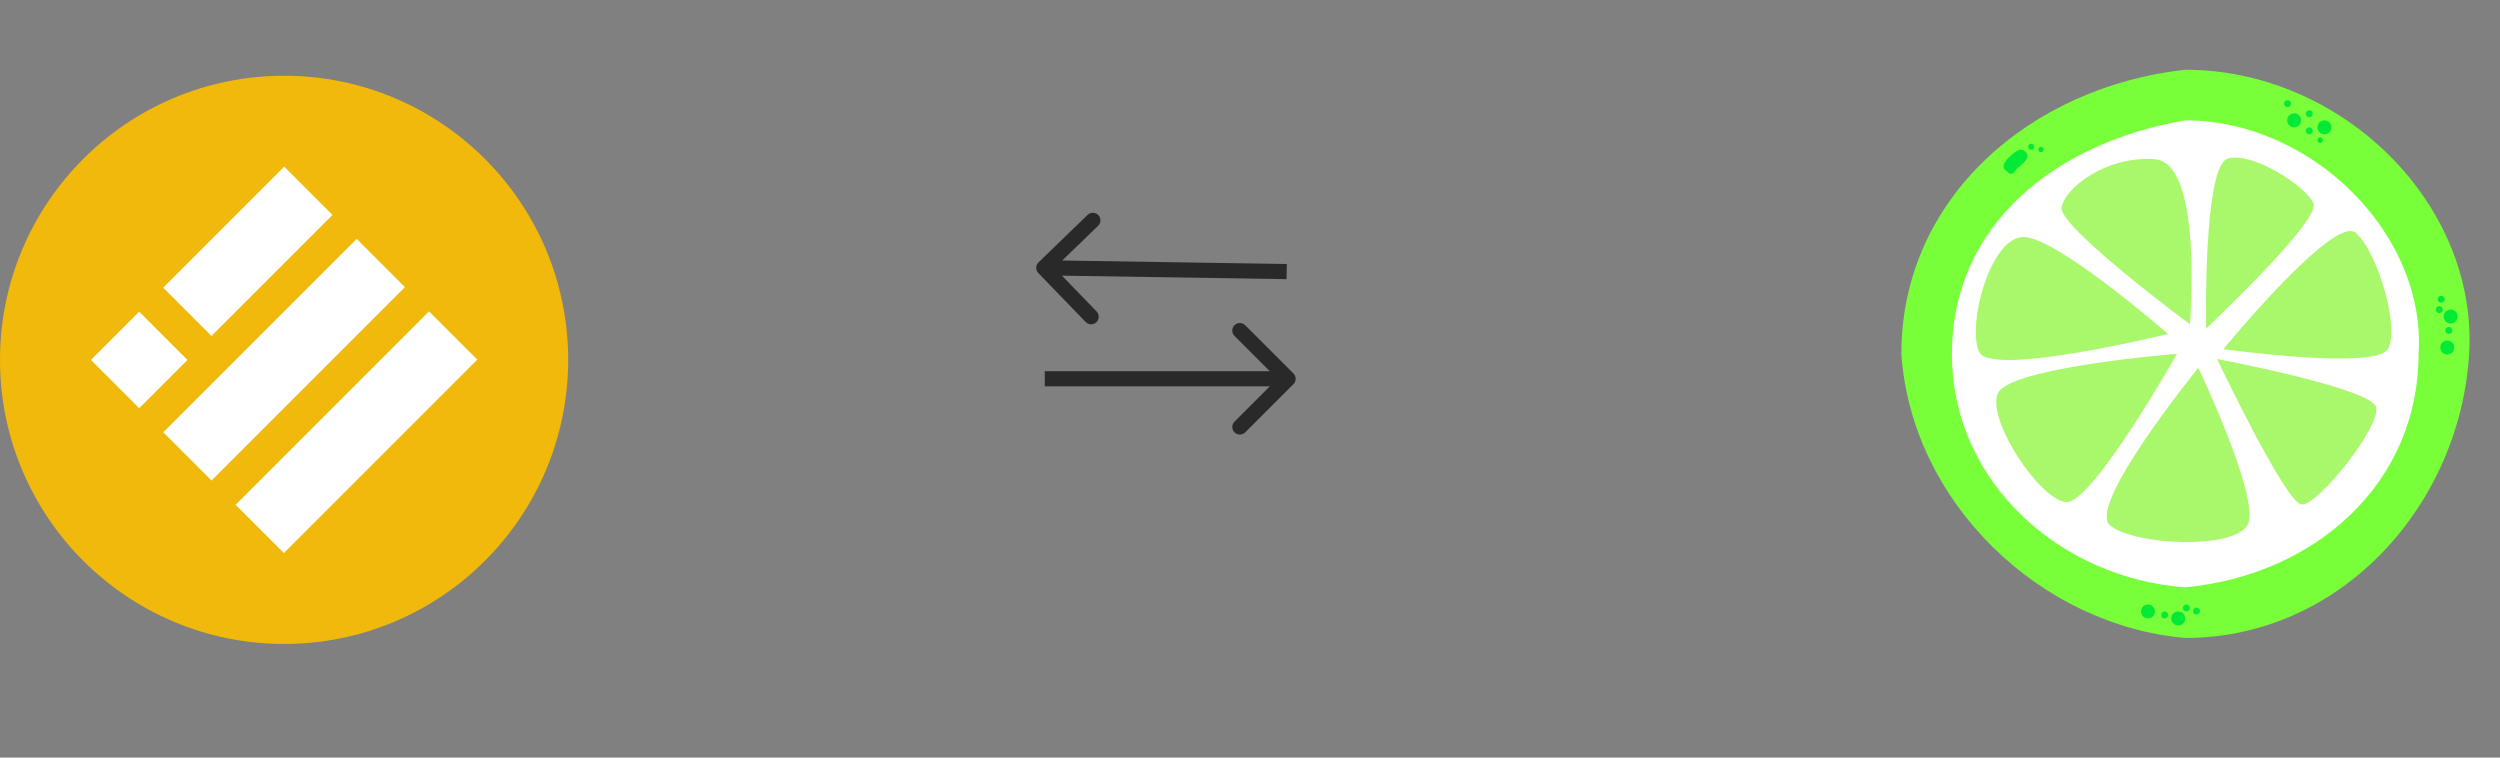 <svg  version="1.1"   viewBox="0 0 330 100" fill="none" xmlns="http://www.w3.org/2000/svg">
<rect x="0" y="0" width="330" height="100" fill="#808080" stroke="none"/>
<path d="M170.732 50.707C171.123 50.317 171.123 49.683 170.732 49.293L164.368 42.929C163.978 42.538 163.345 42.538 162.954 42.929C162.564 43.319 162.564 43.953 162.954 44.343L168.611 50L162.954 55.657C162.564 56.047 162.564 56.681 162.954 57.071C163.345 57.462 163.978 57.462 164.368 57.071L170.732 50.707ZM137.909 51H170.025V49H137.909V51Z" fill="#292929"/>
<path d="M137.087 34.63C136.689 35.015 136.678 35.648 137.061 36.044L143.311 42.507C143.694 42.903 144.327 42.913 144.725 42.529C145.122 42.144 145.134 41.511 144.75 41.115L139.195 35.37L144.952 29.803C145.35 29.419 145.361 28.785 144.977 28.389C144.594 27.992 143.961 27.982 143.563 28.367L137.087 34.63ZM169.861 34.849L137.799 34.349L137.763 36.348L169.825 36.849L169.861 34.849Z" fill="#292929"/>
<g clip-path="url(#clip0)">
<path d="M325.925 46.708C324.744 66.536 309.148 84.208 288.452 84.208C269.357 82.564 252.314 66.382 250.98 46.708C250.98 25.997 268.227 11.416 288.452 9.208C309.148 9.208 327.105 26.879 325.925 46.708Z" fill="#79FF39"/>
<path d="M319.252 46.708C319.252 63.73 305.7 75.886 288.452 77.529C272.026 76.348 257.653 63.73 257.653 46.708C257.653 29.685 271.307 18.814 288.452 15.886C305.135 15.886 320.278 30.886 319.252 46.708Z" fill="white"/>
<path d="M284.441 21.017C278.016 20.549 272.523 24.829 272.129 27.392C271.735 29.956 289.068 42.804 289.068 42.804C289.068 42.804 290.865 21.485 284.441 21.017Z" fill="#A9F76B"/>
<path d="M267.304 31.297C262.684 30.937 259.527 43.35 261.311 46.544C263.095 49.739 286.181 44.081 286.181 44.081C286.181 44.081 271.924 31.656 267.304 31.297Z" fill="#A9F76B"/>
<path d="M263.71 51.947C262.223 55.441 269.305 66.071 272.745 66.279C276.184 66.488 287.36 46.708 287.36 46.708C287.36 46.708 265.197 48.454 263.71 51.947Z" fill="#A9F76B"/>
<path d="M278.494 69.31C281.522 71.982 294.817 72.598 296.665 69.31C298.513 66.023 290.176 48.557 290.176 48.557C290.176 48.557 275.465 66.639 278.494 69.31Z" fill="#A9F76B"/>
<path d="M305.392 26.879C304.466 24.63 297.421 20.023 294.099 20.92C290.777 21.817 291.208 43.367 291.208 43.367C291.208 43.367 306.318 29.128 305.392 26.879Z" fill="#A9F76B"/>
<path d="M315.196 46.086C316.829 43.306 313.808 33.132 310.935 30.725C308.061 28.317 293.483 46.086 293.483 46.086C293.483 46.086 313.564 48.865 315.196 46.086Z" fill="#A9F76B"/>
<path d="M303.8 66.588C305.928 66.801 314.303 56.256 313.656 53.745C313.009 51.234 292.661 47.392 292.661 47.392C292.661 47.392 301.673 66.374 303.8 66.588Z" fill="#A9F76B"/>
<path d="M302.825 16.81C303.335 16.81 303.749 16.396 303.749 15.886C303.749 15.375 303.335 14.961 302.825 14.961C302.314 14.961 301.901 15.375 301.901 15.886C301.901 16.396 302.314 16.81 302.825 16.81Z" fill="#03EA36"/>
<path d="M283.524 81.639C284.034 81.639 284.448 81.225 284.448 80.714C284.448 80.204 284.034 79.79 283.524 79.79C283.014 79.79 282.6 80.204 282.6 80.714C282.6 81.225 283.014 81.639 283.524 81.639Z" fill="#03EA36"/>
<path d="M323.963 45.759C323.902 45.252 323.443 44.889 322.936 44.95C322.429 45.01 322.067 45.47 322.128 45.977C322.188 46.484 322.647 46.846 323.154 46.786C323.661 46.726 324.023 46.266 323.963 45.759Z" fill="#03EA36"/>
<path d="M306.829 17.735C307.34 17.735 307.753 17.321 307.753 16.81C307.753 16.3 307.34 15.886 306.829 15.886C306.319 15.886 305.905 16.3 305.905 16.81C305.905 17.321 306.319 17.735 306.829 17.735Z" fill="#03EA36"/>
<path d="M287.528 82.564C288.038 82.564 288.452 82.15 288.452 81.639C288.452 81.128 288.038 80.714 287.528 80.714C287.018 80.714 286.604 81.128 286.604 81.639C286.604 82.15 287.018 82.564 287.528 82.564Z" fill="#03EA36"/>
<path d="M324.408 41.671C324.348 41.164 323.888 40.802 323.382 40.862C322.875 40.922 322.513 41.382 322.573 41.889C322.633 42.396 323.093 42.759 323.599 42.698C324.106 42.638 324.468 42.178 324.408 41.671Z" fill="#03EA36"/>
<path d="M268.125 19.79C268.352 19.79 268.536 19.606 268.536 19.379C268.536 19.152 268.352 18.968 268.125 18.968C267.898 18.968 267.714 19.152 267.714 19.379C267.714 19.606 267.898 19.79 268.125 19.79Z" fill="#03EA36"/>
<path d="M269.408 20.098C269.606 20.098 269.767 19.937 269.767 19.738C269.767 19.54 269.606 19.379 269.408 19.379C269.209 19.379 269.048 19.54 269.048 19.738C269.048 19.937 269.209 20.098 269.408 20.098Z" fill="#03EA36"/>
<path d="M264.743 22.472C263.627 21.757 266.151 19.777 266.661 19.751C267.17 19.725 267.604 20.117 267.63 20.627C267.656 21.137 266.739 21.838 266.38 22.153C265.775 22.682 265.718 23.451 264.743 22.472Z" fill="#03EA36"/>
<path d="M304.827 15.475C305.083 15.475 305.289 15.268 305.289 15.012C305.289 14.757 305.083 14.55 304.827 14.55C304.572 14.55 304.365 14.757 304.365 15.012C304.365 15.268 304.572 15.475 304.827 15.475Z" fill="#03EA36"/>
<path d="M285.732 81.639C285.987 81.639 286.194 81.432 286.194 81.177C286.194 80.921 285.987 80.714 285.732 80.714C285.477 80.714 285.27 80.921 285.27 81.177C285.27 81.432 285.477 81.639 285.732 81.639Z" fill="#03EA36"/>
<path d="M323.702 43.566C323.672 43.312 323.442 43.131 323.189 43.161C322.936 43.191 322.755 43.421 322.785 43.675C322.815 43.928 323.045 44.109 323.298 44.079C323.551 44.049 323.732 43.819 323.702 43.566Z" fill="#03EA36"/>
<path d="M288.606 80.715C288.861 80.715 289.068 80.507 289.068 80.252C289.068 79.997 288.861 79.79 288.606 79.79C288.351 79.79 288.144 79.997 288.144 80.252C288.144 80.507 288.351 80.715 288.606 80.715Z" fill="#03EA36"/>
<path d="M322.446 40.818C322.416 40.564 322.186 40.383 321.933 40.413C321.679 40.443 321.498 40.673 321.528 40.927C321.558 41.18 321.788 41.361 322.042 41.331C322.295 41.301 322.476 41.071 322.446 40.818Z" fill="#03EA36"/>
<path d="M289.941 81.125C290.196 81.125 290.403 80.918 290.403 80.663C290.403 80.408 290.196 80.201 289.941 80.201C289.686 80.201 289.479 80.408 289.479 80.663C289.479 80.918 289.686 81.125 289.941 81.125Z" fill="#03EA36"/>
<path d="M322.697 39.443C322.666 39.19 322.437 39.008 322.183 39.039C321.93 39.069 321.749 39.299 321.779 39.552C321.809 39.806 322.039 39.987 322.292 39.957C322.546 39.927 322.727 39.697 322.697 39.443Z" fill="#03EA36"/>
<path d="M306.265 18.865C306.463 18.865 306.624 18.704 306.624 18.505C306.624 18.307 306.463 18.146 306.265 18.146C306.067 18.146 305.906 18.307 305.906 18.505C305.906 18.704 306.067 18.865 306.265 18.865Z" fill="#03EA36"/>
<path d="M304.827 17.735C305.083 17.735 305.289 17.528 305.289 17.273C305.289 17.017 305.083 16.81 304.827 16.81C304.572 16.81 304.365 17.017 304.365 17.273C304.365 17.528 304.572 17.735 304.827 17.735Z" fill="#03EA36"/>
<path d="M301.953 14.139C302.208 14.139 302.415 13.932 302.415 13.677C302.415 13.421 302.208 13.214 301.953 13.214C301.697 13.214 301.491 13.421 301.491 13.677C301.491 13.932 301.697 14.139 301.953 14.139Z" fill="#03EA36"/>
</g>
<path d="M37.5 85C58.211 85 75 68.211 75 47.5C75 26.789 58.211 10 37.5 10C16.789 10 0 26.789 0 47.5C0 68.211 16.789 85 37.5 85Z" fill="#F0B90B"/>
<path fill-rule="evenodd" clip-rule="evenodd" d="M21.54 37.975L37.515 22L43.885 28.37L27.91 44.345L21.54 37.975ZM21.552 57.065L47.082 31.535L53.451 37.905L27.922 63.434L21.552 57.065ZM56.63 41.101L31.1 66.631L37.47 73L63 47.471L56.63 41.101ZM12 47.514L18.37 41.144L24.739 47.514L18.37 53.883L12 47.514Z" fill="white"/>
<defs>
<clip-path id="clip0">
<rect width="75" height="75" fill="white" transform="translate(250.98 9.208)"/>
</clip-path>
</defs>
</svg>
